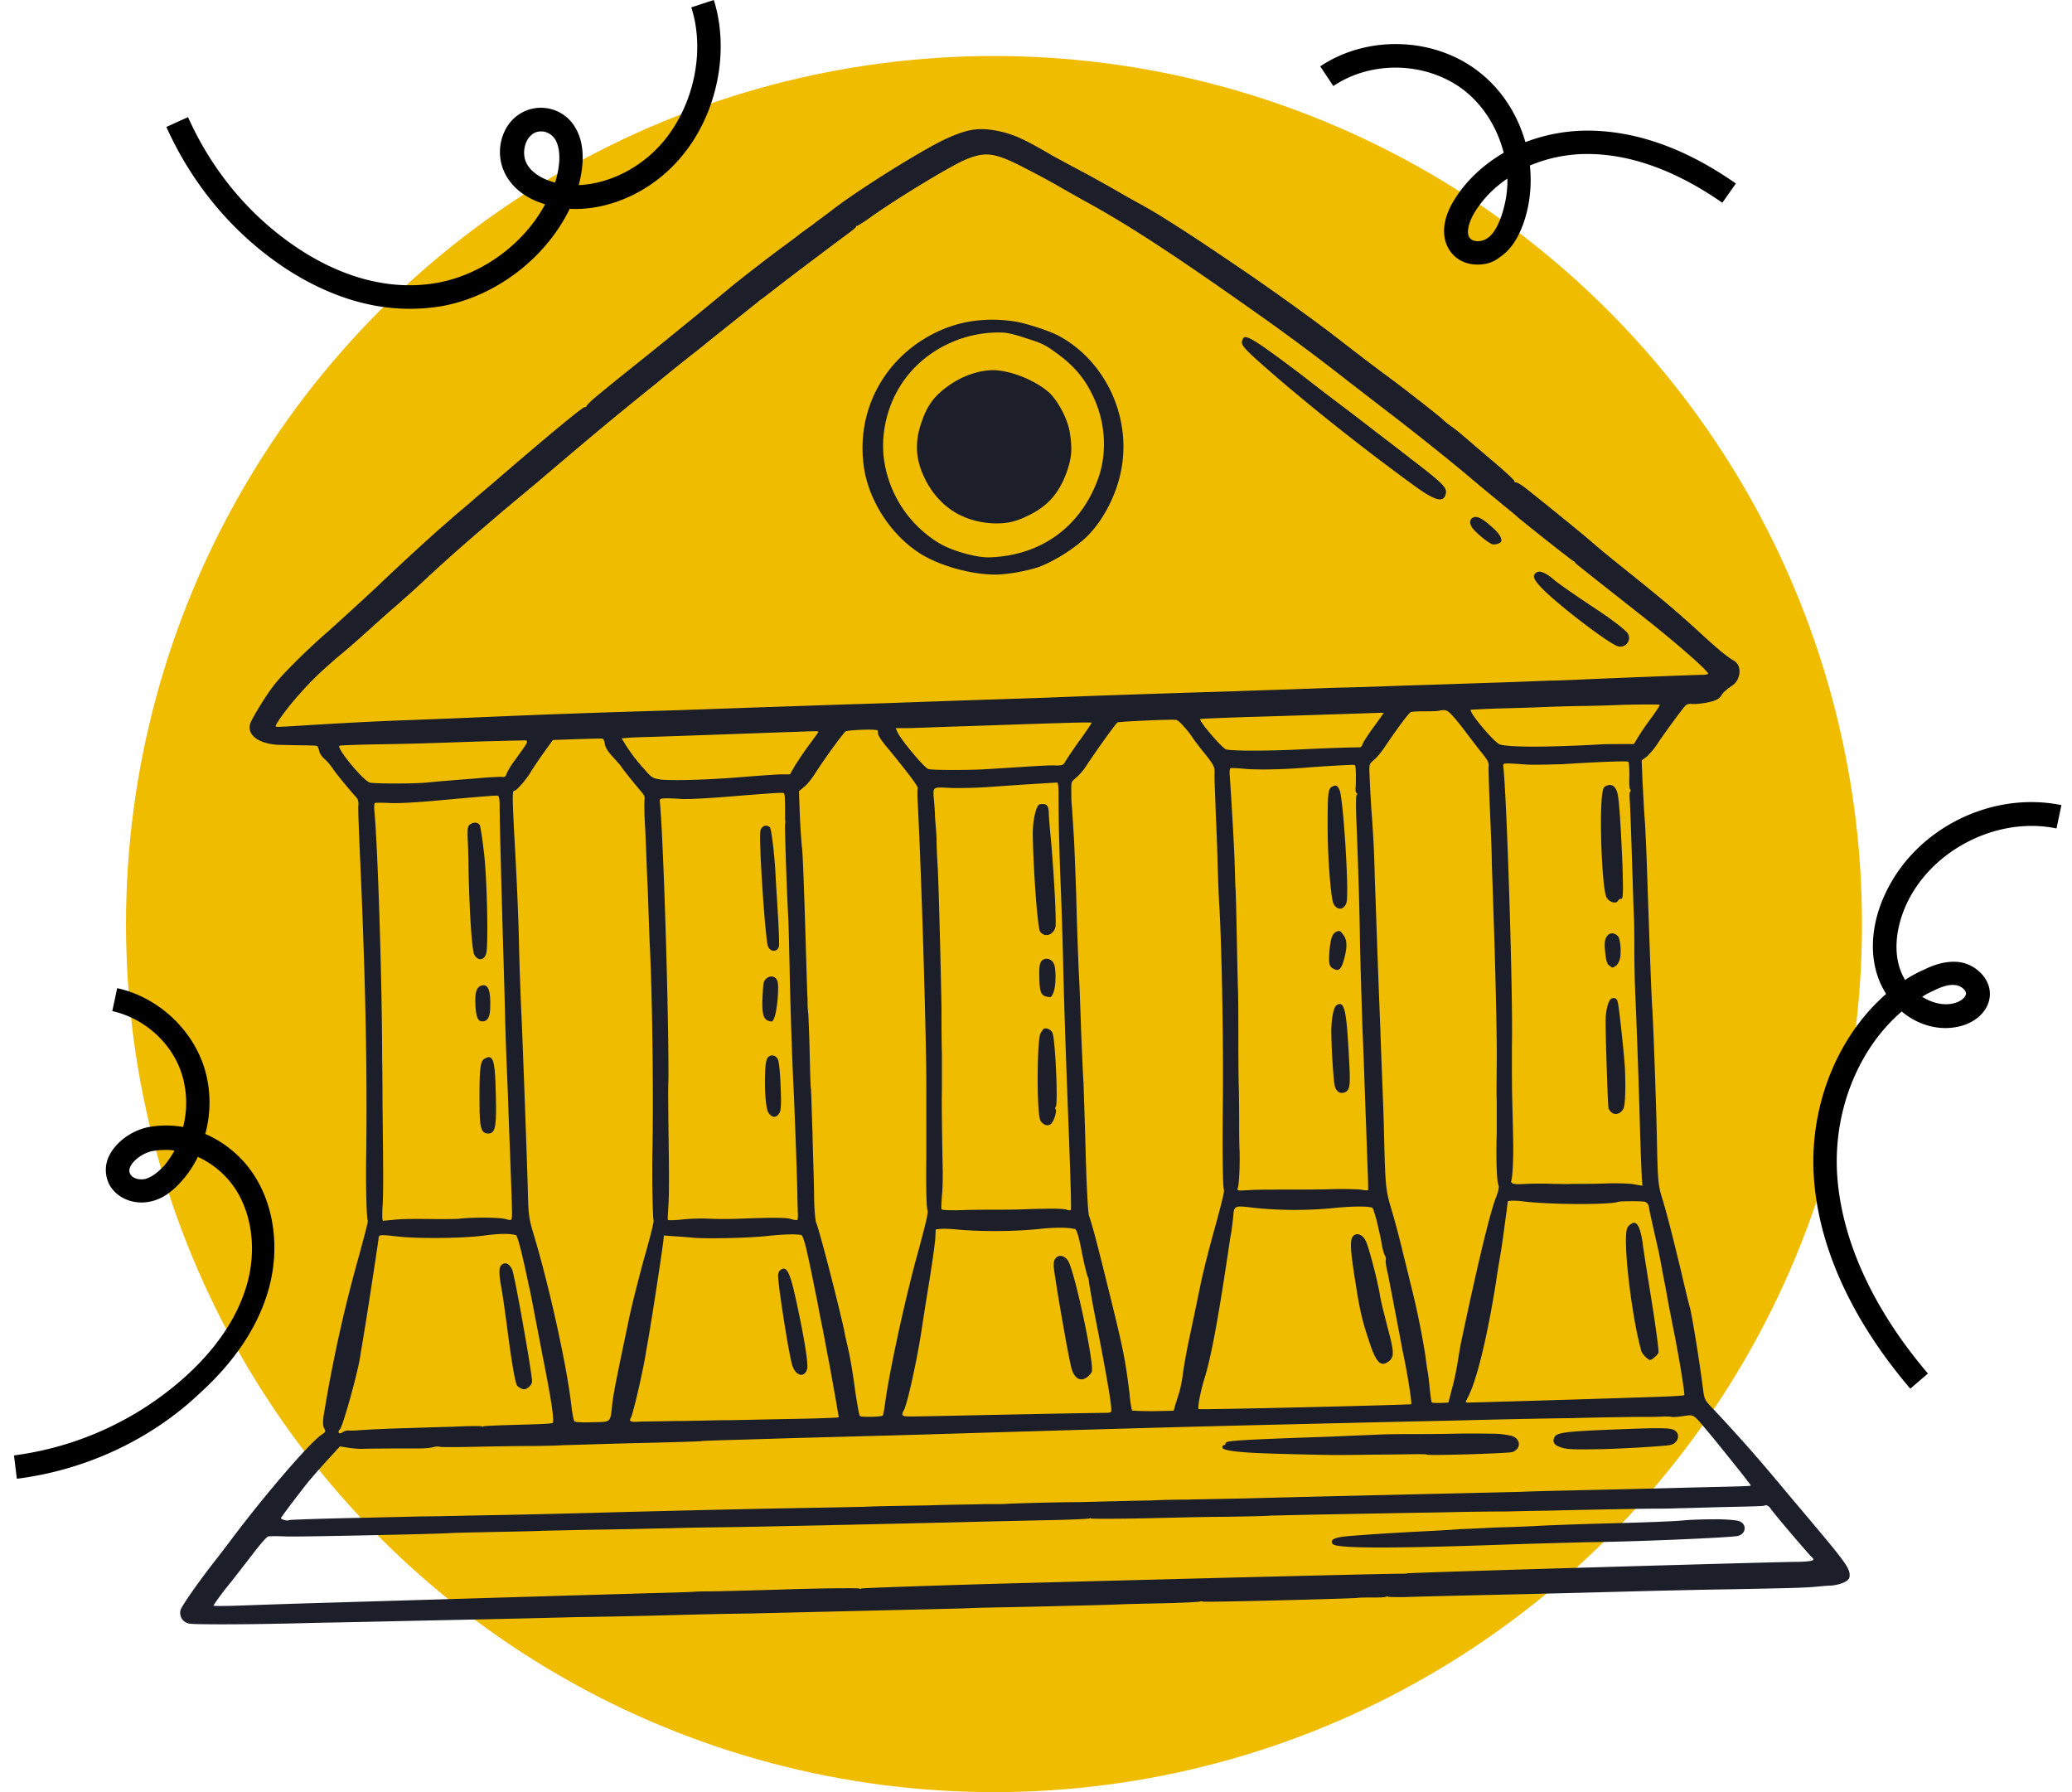 <svg xmlns="http://www.w3.org/2000/svg" viewBox="0 0 74 64"><g fill="none" fill-rule="evenodd" transform="translate(.5)"><circle cx="35" cy="33" r="31" fill="#F0BC00" fill-rule="nonzero"/><path fill="#000" fill-rule="nonzero" d="M52.267 9.448c-.336 0-.673-.117-.907-.394-.395-.454-.38-1.156.044-1.858.424-.716 1.053-1.301 1.8-1.74-.22-.863-.703-1.667-1.405-2.223-1.316-1.024-3.29-1.097-4.68-.16l-.468-.703c1.682-1.126 4.066-1.053 5.66.19.819.63 1.39 1.536 1.667 2.516a6.21 6.21 0 0 1 2.34-.41c1.682.03 3.422.658 5.177 1.887l-.483.687C59.39 6.114 57.81 5.53 56.303 5.5a5.334 5.334 0 0 0-2.164.41c.073.701 0 1.418-.234 2.076-.205.57-.483.965-.863 1.214-.22.175-.482.248-.775.248Zm1.068-3.07c-.498.336-.907.76-1.2 1.257-.175.307-.292.702-.131.877.117.132.395.132.585.015.22-.131.38-.395.526-.79.147-.438.234-.906.22-1.36ZM67.725 49.592c-2.12-2.486-3.32-5.147-3.451-7.677-.132-2.516.892-4.943 2.588-6.42a3.139 3.139 0 0 1-.204-.38c-.41-.922-.351-2.092.175-3.203 1.082-2.326 3.788-3.671 6.289-3.16l-.176.834c-2.091-.438-4.445.746-5.352 2.691-.41.892-.483 1.814-.161 2.516.03.073.073.131.102.204.22-.146.439-.263.673-.365.322-.161.819-.351 1.33-.264.542.103 1.083.6 1.025 1.214-.044.483-.44.892-1.01 1.053-.73.205-1.52 0-2.135-.512-1.52 1.302-2.427 3.481-2.31 5.748.131 2.34 1.243 4.826 3.246 7.18l-.629.541Zm.425-13.995c.35.22.775.336 1.17.22.219-.06.38-.206.394-.322.015-.117-.16-.278-.336-.308-.22-.043-.468.015-.819.19a2.783 2.783 0 0 0-.41.22ZM14.113 11.027c-1.8 0-3.35-.746-4.402-1.433-1.843-1.214-3.32-2.955-4.27-5.06l.774-.351c.878 1.96 2.253 3.583 3.964 4.709 1.155.76 2.954 1.579 4.987 1.199 1.594-.307 3.056-1.404 3.802-2.793-.088-.03-.161-.059-.249-.088-.6-.234-1.023-.63-1.228-1.112-.278-.643-.117-1.433.38-1.886a1.418 1.418 0 0 1 2.179.351c.307.512.337 1.243.117 2.047 1.082-.044 2.252-.614 3.057-1.594 1.067-1.301 1.462-3.217.965-4.753L24.993 0c.57 1.799.132 4.036-1.126 5.557-1.038 1.273-2.603 1.974-4.022 1.901-.833 1.726-2.588 3.1-4.518 3.466a6.92 6.92 0 0 1-1.214.103Zm4.694-6.333a.484.484 0 0 0-.35.147c-.25.234-.293.672-.176.936.117.277.38.497.775.658l.263.087c0-.014 0-.014.015-.029.19-.629.19-1.17 0-1.506a.63.63 0 0 0-.44-.293h-.087ZM.102 52.809 0 51.975a11.349 11.349 0 0 0 6.128-2.822c1.067-.965 1.784-2.018 2.135-3.1.41-1.243.278-2.574-.322-3.54a3.203 3.203 0 0 0-1.375-1.199c-.146.293-.321.57-.54.82-.366.423-.732.687-1.156.774-.585.132-1.2-.117-1.462-.6a1.145 1.145 0 0 1-.015-1.023c.234-.483.775-.892 1.36-1.024a3.464 3.464 0 0 1 1.287-.014 3.466 3.466 0 0 0-.059-1.93c-.365-1.098-1.345-1.96-2.471-2.209l.175-.819c1.404.307 2.618 1.39 3.086 2.764.263.79.278 1.653.059 2.442.716.307 1.36.849 1.784 1.536.73 1.17.892 2.764.41 4.24-.396 1.23-1.2 2.4-2.37 3.467C4.87 51.434 2.53 52.502.102 52.809Zm5.309-11.743c-.16 0-.322.014-.483.043-.321.074-.658.308-.775.556-.058.132-.029.205 0 .264.073.146.307.219.527.175.22-.059.453-.22.702-.497.131-.161.248-.337.35-.512-.102-.03-.204-.03-.321-.03Z"/><path fill="#1C1E29" d="M35.157 4.68c-.687-.132-1.053-.088-1.843.263-.775.35-2.998 1.726-4.021 2.5-.278.22-.614.454-.717.542l-.483.35c-.146.118-.497.38-.76.571a66.553 66.553 0 0 0-1.682 1.302c-.307.263-2.617 2.15-3.188 2.603-1.301 1.038-1.535 1.243-1.784 1.447-.146.132-.249.25-.249.264.015.014-.014.029-.043.014-.059-.014-1.185.907-3.218 2.662-.205.175-.497.424-.673.57-.16.147-.438.38-.614.527-.175.146-.468.41-.658.57a95.886 95.886 0 0 0-2.281 2.106 136.39 136.39 0 0 1-1.726 1.58c-.614.526-1.609 1.491-1.93 1.915-.278.351-.79 1.185-.849 1.375-.131.41.308.731 1.039.76.22 0 .6.015.833.015.249 0 .468.015.498.015.029.014.073.087.087.175.015.088.103.22.205.307.088.073.234.249.307.366.132.19.527.673.804.98.074.073.103.175.088.307-.014.102.015.775.044 1.492.205 4.46.278 7.823.234 11.114-.014 1.068.015 2.12.059 2.223.014.03-.147.643-.337 1.33a51.237 51.237 0 0 0-1.228 5.558c-.044.248-.044.424 0 .512.073.131.073.131-.117.263-.454.336-1.99 2.12-3.144 3.656-.132.176-.366.483-.512.673-.673.848-1.302 1.755-1.346 1.9a.387.387 0 0 0 .337.498c.175.03 1.842.03 3.115 0 .292 0 1.213-.03 2.062-.044.833-.014 2.676-.058 4.095-.087 1.418-.03 3.436-.074 4.49-.103 1.052-.014 2.383-.044 2.939-.058.555-.015 2.062-.059 3.32-.073 4.884-.117 7.56-.176 7.823-.19.147-.015 1.287-.03 2.516-.059 1.228-.03 2.471-.059 2.764-.073.278-.015 1.038-.03 1.681-.044.644-.015 1.2-.044 1.244-.058a.2.2 0 0 1 .131 0c.073.029 5.206-.103 5.514-.132.073-.015.321-.015.54-.015.22 0 .44 0 .483-.029.03-.015.073-.015.059 0 0 .015.263.015.6.015.321-.015 2.193-.059 4.138-.103 1.945-.044 4.022-.102 4.636-.117.6-.014 1.857-.044 2.779-.058 2.427-.044 2.72-.059 3.085-.088.176-.015.454-.044.585-.044.337-.03.614-.146.658-.278.044-.175-.014-.336-.278-.687-.219-.293-.482-.614-1.593-1.93-.19-.22-.527-.63-.761-.907a56.56 56.56 0 0 0-2.238-2.516c-.307-.321-.307-.321-.365-.79-.132-1.008-.366-2.442-.453-2.807-.059-.205-.19-.746-.293-1.2-.292-1.213-.526-2.15-.702-2.72-.146-.468-.16-.643-.19-2.208-.044-1.857-.132-4.05-.16-4.533-.03-.307-.103-2.399-.191-4.973a74.898 74.898 0 0 0-.073-1.696c-.044-.541-.044-.731-.088-1.477l-.03-.746.176-.131c.088-.074.264-.278.38-.454.19-.292.805-1.14.995-1.36.044-.058.146-.088.249-.073.219.015.687-.058.863-.146a.43.43 0 0 0 .204-.19c.044-.073.176-.19.307-.278.176-.117.234-.19.293-.366.073-.248 0-.482-.205-.585-.19-.102-.6-.439-1.228-1.024-.79-.716-1.141-1.023-2.618-2.208-.366-.292-.98-.79-1.36-1.126a134.647 134.647 0 0 0-2.238-1.813c-.117-.088-.263-.176-.307-.176-.044 0-.073-.029-.058-.044.014-.029-.351-.365-.82-.76-.467-.395-.906-.775-.994-.848a6.423 6.423 0 0 0-.585-.454c-.014-.014-.087-.073-.146-.131-.117-.117-1.462-1.17-2.004-1.565-.38-.278-1.11-.834-2.032-1.55a88.708 88.708 0 0 0-2.954-2.12c-.176-.118-.644-.44-1.039-.703a61.12 61.12 0 0 0-2.091-1.36 20.554 20.554 0 0 0-.863-.497c-.35-.19-.848-.483-1.111-.629-.264-.146-.6-.336-.746-.41a67.31 67.31 0 0 1-1.14-.614c-.995-.585-1.36-.745-1.902-.862Zm.907 1.301c.54.278.848.439 1.682.921.087.044.307.176.497.278 1.58.863 3.217 1.93 6.537 4.285a80.142 80.142 0 0 1 2.925 2.194c.234.175.336.263 1.462 1.126 1.01.775 2.34 1.843 2.954 2.37.176.145.556.467.848.701.293.249.615.497.702.585.395.336 1.975 1.58 2.019 1.594.029.015.058.03.058.044.015.044-.073-.03 2.413 1.93 1.243.98 2.428 2.018 2.34 2.062a.752.752 0 0 1-.234.03c-.19 0-1.711.058-3.846.146-.658.03-1.316.058-1.477.058-.161 0-1.083.044-2.048.073-.965.03-2.164.074-2.69.088-.512.015-1.288.044-1.726.059-.424.014-.892.029-1.024.029s-.921.03-1.74.059c-.834.029-1.784.058-2.12.073-1.507.044-3.7.117-4.505.146-.497.014-1.55.058-2.37.088-.818.029-2.193.073-3.056.102-.877.03-2.413.088-3.407.117-1.01.03-2.574.088-3.495.117-.907.03-2.443.088-3.408.117-2.457.073-4.182.132-6.902.249-1.302.058-2.633.102-2.954.117-1.054.043-2.355.117-3.262.175-.482.03-.892.059-.892.03-.03-.06.424-.688.863-1.17.424-.483.834-.878 1.623-1.536.249-.205.702-.614 1.01-.892.307-.278.687-.614.862-.76.161-.147.585-.513.921-.834 1.156-1.068 1.434-1.302 2.852-2.516.278-.234.805-.672 1.156-.965 2.032-1.726 2.69-2.281 4.328-3.598a69.94 69.94 0 0 1 1.419-1.14c.044-.03.307-.249.6-.483l1.594-1.272a.477.477 0 0 1 .117-.088c.014-.014.19-.146.38-.292.497-.395 2.135-1.624 2.588-1.96.22-.16.41-.307.41-.336.014-.03.029-.044.058-.044.015 0 .19-.103.395-.249.878-.643 3.042-1.96 3.525-2.135.658-.263.994-.22 2.018.307Zm22.434 19.626a9.66 9.66 0 0 0-.468.673l-.176.292h-.468c-.263 0-.614 0-.775.015-1.872.102-3.188.102-3.54 0-.204-.059-1.154-1.2-1.038-1.243.03 0 .308-.015.615-.03.307-.014 1.14-.029 1.842-.058.702-.03 1.39-.044 1.521-.044.132 0 .805-.014 1.507-.044.687-.014 1.257-.014 1.257 0 0 .044-.131.234-.277.439Zm-.805 2.091c-.014.264 0 .483.03.497.014.015.029.044 0 .074-.03.014-.03.175-.015.35.014.176.044 1.039.073 1.946.03.906.058 1.886.073 2.179.015.292.015.848.015 1.228s.014 1.024.029 1.419c.058 1.272.131 3.32.175 5.001.03.907.059 1.711.074 1.784 0 .088.014.161.014.161 0 .015-.146-.015-.307-.044-.16-.029-.614-.044-1.01-.029-.394.015-.803.015-.92.015h-.322c-.059.014-.336 0-.614 0a10.889 10.889 0 0 0-.98 0c-.483.029-.57 0-.527-.147.044-.131.073-.92.059-1.345 0-.205-.015-.848-.03-1.419-.014-.57-.014-1.14-.014-1.287v-.702c.044-1.842-.176-8.774-.307-10.032-.015-.102.014-.102.833-.044.249.015.82 0 1.287-.014 1.404-.088 2.296-.117 2.34-.088.03.015.044.234.044.497Zm-6.274-2.091c.117.132.278.336.366.453.088.117.322.424.526.688.322.394.38.482.351.643 0 .088.015.731.044 1.404.03.673.073 1.594.073 2.033.015.439.044 1.243.059 1.77.058 1.564.131 4.504.117 5.323 0 .424-.015 1.053 0 1.404v1.17c-.03.79 0 1.696.058 1.813.03.073.015.19-.073.424-.22.541-.658 2.37-1.243 5.133-.044.19-.102.57-.146.834a9.669 9.669 0 0 1-.205.936l-.117.453-.292.015c-.161 0-.307 0-.307-.03-.015-.029-.044-.263-.074-.54a7.247 7.247 0 0 0-.073-.586c-.014-.044-.043-.278-.073-.512a28.957 28.957 0 0 0-.54-2.617c-.089-.38-.235-.95-.308-1.258a31.124 31.124 0 0 0-.351-1.316c-.234-.79-.234-.775-.292-3.188-.015-.497-.044-1.229-.059-1.609-.015-.38-.044-1.111-.059-1.609-.117-2.954-.16-4.387-.204-5.557a39.888 39.888 0 0 0-.088-1.945 49.235 49.235 0 0 1-.102-1.799c0-.248 0-.263.16-.395.088-.073.264-.277.38-.453.41-.614.864-1.228.937-1.258.044-.014.22-.029.395-.029.19 0 .438 0 .57-.014.292-.059.336-.044.57.219Zm-2.866.366c-.205.277-.38.555-.395.614-.015.058-.058.102-.088.102-.35 0-1.228.03-2.106.073-1.17.059-2.471.059-2.676 0-.146-.044-.994-1.038-.921-1.082.03-.014.76-.044 1.623-.073 1.638-.044 4.168-.132 4.65-.146.147-.015.279 0 .279 0s-.161.234-.366.512Zm-.629 1.696c0 .205 0 .424-.014.497 0 .088.014.146.043.161.03.015.03.03 0 .059-.029.014-.029.394-.014.833.058 1.419.117 3.13.131 4.446.015.702.059 2.077.088 3.027.044.965.088 2.37.117 3.144.03.76.059 1.682.073 2.019.015.336.015.628.015.643 0 .015-.117.015-.263-.015-.132-.014-.63-.029-1.097-.014-.468.014-1.2.014-1.638.014-.439 0-.98 0-1.2.015-.482.03-.497.03-.453-.088.044-.16.073-.804.059-1.316-.015-.278-.015-.687-.015-.907 0-.219 0-.848-.014-1.389-.015-.541-.015-1.39-.015-1.887 0-.497 0-1.228-.015-1.623-.014-.395-.029-1.287-.044-1.974-.014-.687-.029-1.419-.044-1.609-.014-.19-.014-.555-.029-.804 0-.41-.131-2.588-.175-3.203-.015-.146 0-.263.029-.263.03-.015.293 0 .6.03.585.029 1.301.014 2.208-.06.556-.043 1.55-.102 1.609-.087.044-.015.058.146.058.351Zm-6.157-1.74c.117.131.249.292.293.365.044.073.248.351.453.6.336.424.366.483.366.702-.015.131.014.629.029 1.097.015.468.058 1.345.073 1.93.015.585.044 1.419.073 1.828.088 1.653.146 5.104.117 7.108-.014 1.9 0 2.793.044 2.954.015.044-.132.629-.322 1.316-.19.673-.424 1.594-.511 2.018-.088.424-.25 1.214-.366 1.755a22.35 22.35 0 0 0-.263 1.404c-.03.248-.088.556-.132.702-.044.146-.117.365-.146.468l-.059.204-.731.015c-.41 0-.746-.015-.76-.03a4.58 4.58 0 0 1-.088-.628c-.161-1.272-.22-1.565-.834-4.036-.35-1.419-.497-1.96-.614-2.296-.03-.088-.088-1.112-.117-2.296-.03-1.185-.073-2.267-.073-2.413-.015-.146-.044-.834-.073-1.507-.03-.687-.059-1.842-.103-2.574-.029-.745-.073-1.93-.087-2.661-.03-.731-.059-1.682-.088-2.135-.03-.454-.059-.936-.073-1.082-.015-.147-.015-.395-.015-.541 0-.278 0-.278.176-.425a2.07 2.07 0 0 0 .38-.453c.307-.468 1.038-1.492 1.097-1.52.058-.03 1.96-.118 2.076-.089.044-.014.161.088.278.22Zm-3.729.54c-.249.352-.483.703-.512.761-.044.088-.102.117-.395.103-.321 0-.687.029-2.325.131-.643.044-2.003.044-2.15 0-.146-.044-.95-1.009-1.096-1.301l-.074-.161h.41c.234 0 1.243-.044 2.237-.073 3.379-.117 4.344-.147 4.358-.117 0 0-.19.307-.453.658Zm-.731 1.887c0 .76 0 1.053.058 2.852.044 1.01.088 2.413.103 3.115.029 1.214.058 2.325.204 6.142.074 1.974.088 2.691.074 2.735-.015.03-.074.03-.147 0-.146-.044-.614-.044-1.52-.015-.293.015-.746.015-1.01.015-.263 0-.804 0-1.199.015-.395.014-.731 0-.746-.03-.014-.029 0-.248.015-.482.03-.249.03-.644.03-.892-.015-.688-.045-2.428-.03-2.881v-1.302c-.015-.497-.015-1.228-.015-1.623-.014-1.01-.088-4.051-.131-4.987-.03-.439-.044-.878-.044-.995 0-.116-.015-.35-.03-.511-.014-.161-.029-.351-.029-.44 0-.072-.014-.262-.029-.438-.044-.556-.088-.526.556-.497.307.015 1.023 0 1.565-.044 1.228-.088 2.237-.146 2.281-.146.03.015.044.205.044.41Zm-6.45-2.208c-.029.073.117.307.41.643.702.863 1.024 1.287 1.01 1.36-.016.044-.016.278 0 .527.145 2.764.32 8.98.306 10.193V41.357c-.014.878 0 1.77.044 1.872.03.073-.058.439-.322 1.419-.468 1.667-1.053 4.372-1.199 5.498-.03.205-.058.395-.088.41-.058.044-.745.059-.804.015-.03-.015-.102-.44-.175-.922a20.534 20.534 0 0 0-.205-1.287c-.044-.219-.146-.614-.19-.877-.263-1.17-.892-3.598-.995-3.817-.029-.059-.058-.41-.073-.79 0-.38-.015-.76-.015-.848 0-.088-.029-.804-.043-1.58-.03-.79-.044-1.491-.059-1.579-.014-.088-.03-.702-.044-1.345-.014-.644-.044-1.229-.044-1.287a3.835 3.835 0 0 1-.029-.541c-.014-.234-.03-.805-.044-1.258-.014-.453-.044-1.52-.073-2.354-.03-.834-.058-1.682-.088-1.858-.029-.336-.058-.687-.087-1.535l-.015-.439.175-.146c.103-.073.264-.278.38-.454.381-.6 1.04-1.491 1.112-1.535.088-.044.936-.088 1.112-.044.014-.015.044.03.044.073Zm-2.135 0c-.014.03-.16.234-.336.468-.175.234-.395.57-.497.731l-.176.307h-.292c-.161 0-.76.044-1.331.088-1.346.117-2.72.146-3.056.088-.235-.044-.278-.073-.527-.366a6.16 6.16 0 0 1-.673-.877l-.131-.22.175-.014c.088-.015.57-.03 1.068-.044 2.266-.073 4.445-.16 5.045-.176.731-.029.746-.029.731.015Zm-1.184 2.632v.512c.014.03.014.088 0 .146-.015.088.058 2.34.117 3.379.014.336.029 1.097.044 1.681.014.98.087 3.189.131 4.125.059 1.126.147 3.758.147 4.036 0 .175.014.439.014.6.015.16 0 .292-.014.307-.03.014-.117 0-.22-.03-.175-.058-.658-.058-1.857-.014-.307.014-.79.014-1.068 0-.278-.015-.716 0-.98.029-.263.03-.482.03-.497.015-.014-.015 0-.234.015-.483.03-.453.03-1.082 0-3.056 0-.483-.015-1.112 0-1.39.03-1.96-.176-8.818-.307-10.032-.015-.102.058-.117.79-.073.248.014 1.023-.03 1.725-.088 1.623-.131 1.872-.146 1.916-.117.03 0 .044.205.044.453Zm-6.435-2.208c.015.117.102.263.293.468.146.161.277.307.292.337.015.043.483.628.76.95.059.073.088.16.074.205-.015.058-.015.482.014.95.03.468.059 1.536.103 2.384.029.848.058 1.74.073 1.99.087 1.827.131 5.352.087 7.384-.014 1.039.015 2.252.044 2.355.015.03-.131.629-.336 1.33-.19.703-.439 1.668-.541 2.165-.468 2.223-.556 2.676-.6 3.056-.073.673-.029.63-.702.644-.321.015-.614 0-.643-.03-.03-.014-.088-.292-.117-.584-.176-1.492-.804-4.3-1.346-6.099-.16-.526-.19-.701-.204-1.491-.03-1.097-.205-5.894-.234-6.406-.015-.248-.073-1.813-.088-2.632-.03-1.14-.088-2.398-.175-3.905-.059-1.199-.059-1.433.014-1.404.059.015.424-.395.585-.672.073-.117.263-.41.453-.673l.337-.468.863-.03c.482-.014.892-.029.921-.014.03.015.058.102.073.19Zm-2.866.088c-.073.102-.234.336-.366.512a2.68 2.68 0 0 0-.278.453c-.029.117-.073.132-.204.117-.088 0-.498.015-.907.059-.41.029-.907.073-1.097.087-.19.015-.497.044-.658.059-.41.044-1.843.044-2.018 0-.249-.073-1.229-1.273-1.082-1.316.029-.015.497-.03 1.038-.044 1.799-.03 2.091-.044 3.831-.103.966-.029 1.77-.044 1.8-.044.043.044.029.088-.06.22Zm-.892 2.135c0 .41.014 1.01.102 4.227.03 1.052.073 2.442.088 3.114.014.659.044 1.477.058 1.828.015.337.044 1.01.059 1.478.014.468.058 1.535.087 2.369.03.833.059 1.565.044 1.638-.014.131-.014.146-.219.087-.19-.058-1.097-.073-1.652-.014-.132.014-.498.014-.805.014-1.126-.014-1.301 0-1.594.03-.16.014-.307.029-.336.029-.03-.015-.03-.234-.015-.497.03-.41.03-1.141 0-3.569 0-.234 0-1.009-.014-1.725 0-2.72-.161-7.678-.278-8.848-.015-.132 0-.263.014-.278.03-.015.278-.015.57 0 .293.015.966-.03 1.478-.073 1.447-.132 2.266-.205 2.325-.19.073-.015.088.16.088.38Zm41.05 14.332c0 .073.263 1.214.336 1.535.015.044.117.63.25 1.302.116.658.262 1.39.306 1.609.19.95.395 2.223.366 2.252-.03.014-.278.03-.57.044-.585.029-6.932.219-7.137.219-.117 0-.117 0-.044-.146.322-.57.716-2.18 1.038-4.227.059-.424.147-.906.176-1.096.058-.351.102-.732.19-1.36l.044-.366.131-.015c.073 0 .278 0 .454.03 1.023.117 3.041.117 3.349.014.058-.03.73-.03.906-.014.103 0 .19.087.205.219Zm-9.725.468c.058.263.146.629.175.819.03.19.088.38.117.424.03.044.044.117.03.16-.015.045.014.25.073.483.044.22.16.82.263 1.36.102.527.22 1.156.263 1.39.146.643.351 1.916.307 1.916-.16.029-7.575.204-7.59.175-.044-.073.074-.658.205-1.082.234-.746.468-2.018.775-4.037.073-.467.146-1.009.19-1.213.03-.205.059-.483.073-.614.015-.293.073-.322.556-.264.922.117 2.12.132 3.159.015.526-.044 1.038-.059 1.243 0 .015-.015.088.205.16.468Zm-10.544 1.067c.088.454.19.863.22.922.028.058.043.146.043.175 0 .03.088.556.205 1.17.482 2.442.643 3.451.585 3.495a.35.35 0 0 1-.132.03c-.044 0-1.184.014-2.56.044-2.324.043-4.006.087-4.518.087-.249 0-.293-.044-.19-.22.117-.19.482-1.827.643-2.924.03-.205.147-.95.264-1.667.117-.731.219-1.448.219-1.594l.014-.278.176-.015c.102-.014.41 0 .687.03.936.073 1.99.058 2.852-.03.512-.058 1.01-.058 1.229 0 .073-.044.16.234.263.775ZM60.56 51.2c.204.248.57.701.804.994.234.292.482.6.54.687.074.088.132.161.118.176-.015.014-.556.029-1.228.044-.673.014-2.253.058-3.525.087-1.258.03-2.822.059-3.451.088-1.229.03-7.722.176-9.799.234-.687.015-1.652.03-2.135.044-.482 0-1.053.015-1.258.03-.204 0-1.345.028-2.544.058a87.52 87.52 0 0 0-2.545.058c-.204.015-.41.015-.453.015H34.6c-.219.014-1.082.014-1.93.044-.834.014-1.799.029-2.135.044-.337.014-1.258.029-2.062.044-1.609.029-3.1.058-7.122.16-1.507.044-3.452.088-4.33.103-.877.014-2.003.044-2.485.044-.483.014-1.302.029-1.814.043-1.652.03-2.866.074-2.895.088-.059.044-.307-.029-.293-.073.015-.044.6-.819.936-1.243.117-.146.424-.497.688-.79l.482-.526.278.044c.16.029.395.044.526.044.278-.015 1.507-.015 2.004-.015.175 0 .41-.015.512-.044.102-.03.22-.03.248-.015.03.015.585.015 1.244 0 .658-.014 1.564-.029 2.003-.029.439 0 .95-.014 1.155-.029.19 0 1.36-.044 2.604-.073 1.243-.03 2.28-.059 2.34-.073.043-.015 1.242-.044 2.661-.088s4.431-.117 6.698-.19c7.43-.22 7.883-.234 16.057-.424.849-.015 1.99-.044 2.574-.059.57-.014 1.945-.044 3.057-.058 1.097-.03 2.252-.044 2.545-.044.292 0 .628 0 .76-.015.117 0 .263 0 .292.015.03.014.22 0 .425-.03.394-.058.336-.087.935.63Zm2.178 2.676c.088.146 1.448 1.74 1.492 1.755.03.014.03.044.03.073-.015.044-.293.073-.644.073-1.126.014-13.761.38-13.864.41-.058.014-.132.014-.16.014-.06-.015-6.655.146-14.8.366-2.472.073-4.52.146-4.534.16-.015.015-.044.03-.073 0-.015-.014-1.155-.014-2.516.03-1.374.044-2.617.073-2.764.073-.146 0-.424 0-.614.014-.175.015-.775.03-1.316.044-1.082.03-9.418.278-12.387.366-1.023.03-2.208.073-2.647.088-.438.014-.804.014-.819 0 0-.015.19-.293.454-.63.263-.32.687-.877.95-1.213.263-.35.512-.629.556-.629.044-.014.336-.014.658 0 .585.015 5.28-.088 5.777-.117.146-.014.877-.029 1.637-.044.746-.014 1.536-.029 1.74-.044.206 0 1.2-.029 2.224-.043 1.009-.015 2.047-.044 2.296-.044.248-.015 1.316-.03 2.383-.044 2.413-.044 5.63-.117 8.102-.176 1.039-.029 2.486-.058 3.188-.073.702-.014 1.302-.044 1.317-.058a.044.044 0 0 1 .058 0c.015.014.76.014 1.638 0 .877-.015 2.282-.059 3.13-.059.833-.014 1.58-.029 1.638-.044.058 0 .643-.014 1.286-.029 2.37-.044 3.92-.073 4.944-.088.57-.014 1.55-.029 2.164-.029.614-.014 1.316-.03 1.55-.03.468-.014 3.29-.072 3.802-.072.176 0 .556 0 .834-.015.278 0 1.053-.03 1.74-.044.673-.014 1.273-.029 1.316-.044.074-.044.161 0 .235.103Zm-34.352-8.877c.102.468.234 1.14.307 1.491.059.351.205 1.024.293 1.521.204 1.039.468 2.56.468 2.603 0 .015-.76.044-1.682.059-.922.015-1.99.044-2.37.044-.38 0-1.199.03-1.813.03-.614.014-1.214.014-1.33.028-.22.015-.308-.029-.235-.131.073-.088.454-1.726.556-2.413.059-.322.132-.746.161-.95.132-.79.424-2.706.453-2.999l.015-.16.41.029c.233.014.555.043.745.058.57.03 1.93 0 2.56-.073.555-.059 1.009-.073 1.199-.03.044.015.146.322.263.893Zm-10.208-.044c.19.834.19.892.249 1.126.044.205.439 2.281.54 2.793.25 1.273.337 1.93.264 1.945-.088.03-.54.044-1.609.073-.424.015-.819.03-.848.044-.044.015-.073.015-.073 0 0-.014-.453-.014-1.024.015-.57.014-1.447.044-1.945.058-.497.015-1.082.044-1.287.059-.204.015-.438.03-.497.015-.073 0-.16.029-.205.058-.117.102-.219.015-.102-.102.102-.103.614-1.93.717-2.56.029-.219.102-.585.131-.804.088-.483.498-3.188.527-3.407.014-.19-.015-.19.76-.103.746.073 2.282.059 3.027-.044.556-.073.893-.073 1.127-.014.029.014.131.321.248.848Z"/><path fill="#1C1E29" d="M43.932 12.05c-.029.014-.058.073-.073.131-.044.161.102.307 1.316 1.36a81.884 81.884 0 0 0 4.812 3.788c.76.556 1.053.629 1.14.336.073-.248-.044-.365-1.36-1.374-.204-.161-.643-.498-.95-.732-.307-.234-.907-.701-1.316-1.009a103.7 103.7 0 0 1-1.507-1.155c-1.491-1.126-1.93-1.418-2.062-1.345ZM35.742 11.48c-1.067-.16-2.061-.014-2.968.469-1.77.936-2.72 2.808-2.413 4.782.19 1.199.994 2.413 2.033 3.056.687.424 1.798.732 2.647.732.453 0 1.155-.132 1.579-.278.644-.249 1.433-.776 1.813-1.2.498-.54.892-1.316 1.068-2.062.468-1.945-.453-4.036-2.164-4.972-.308-.175-1.2-.468-1.595-.526Zm1.448 1.098c.615.438 1.01.877 1.317 1.506.482.965.555 2.106.19 3.07-.644 1.697-2.048 2.692-3.861 2.75-.483.015-1.39-.248-1.828-.526a4.164 4.164 0 0 1-1.916-2.837c-.175-.995.088-2.12.702-2.97.775-1.081 2.12-1.74 3.495-1.695.176 0 .468.073.863.204.556.176.673.234 1.038.498Z"/><path fill="#1C1E29" d="M35.026 13.22c-.541-.015-1.184.204-1.71.599-.425.307-.688.643-.878 1.185-.293.79-.249 1.447.146 2.193.497.922 1.316 1.433 2.369 1.492.497.015.79-.044 1.272-.278.688-.336 1.082-.775 1.36-1.52.19-.527.22-.85.117-1.478-.087-.482-.424-1.111-.745-1.404-.483-.424-1.317-.76-1.93-.79ZM52.107 18.484c-.117.058-.132.19-.044.336.088.16.585.57.731.614.103.03.293-.029.322-.102.03-.117-.088-.307-.35-.527-.322-.292-.527-.395-.659-.321ZM54.403 20.429c-.22.117-.146.278.307.717.732.687 2.253 1.828 2.56 1.93a.31.31 0 0 0 .365-.453c-.073-.117-.54-.483-1.14-.878-.863-.57-1.375-.936-1.492-1.038-.249-.22-.497-.337-.6-.278ZM56.904 28.05c-.117.043-.147.072-.176.277-.117.717-.014 3.408.146 3.715.088.175.337.248.41.131.03-.044.073-.087.102-.073.088.03.088-.175.059-1.228-.059-1.36-.117-2.296-.176-2.53-.058-.249-.19-.351-.365-.293ZM56.933 33.388c-.117.117-.146.25-.102.644.03.263.058.38.131.439.132.102.117.102.234.029.059-.03.117-.132.147-.22.073-.233.029-.745-.059-.848-.117-.117-.263-.131-.35-.044ZM57.065 35.653c-.103.03-.205.351-.22.717-.014.38.074 3.071.103 3.217a.427.427 0 0 0 .131.161c.132.073.293.03.395-.146.073-.117.088-.775.059-1.448-.03-.526-.22-2.31-.264-2.398-.029-.103-.102-.132-.204-.103ZM47.076 28.093c-.146.073-.161.248-.161 1.418 0 1.14.117 2.545.205 2.75.117.263.395.248.468-.03.102-.336-.117-3.758-.249-4.021-.073-.161-.117-.19-.263-.117ZM47.237 33.27c-.146.058-.205.219-.248.599-.044.483-.03.643.117.717.204.117.292.043.394-.322.117-.424.117-.688-.014-.863-.117-.16-.132-.176-.249-.132ZM47.252 35.887c-.117.058-.19.41-.205.892 0 .57.073 1.857.132 2.033.058.19.204.263.365.19.176-.088.19-.263.132-1.258-.088-1.682-.161-2.003-.424-1.857ZM36.605 28.737c-.117.088-.234.629-.219 1.126.03 1.404.175 3.305.263 3.408.161.219.454.131.541-.147.044-.146-.029-1.608-.146-3.012-.044-.468-.088-.95-.088-1.097-.014-.19-.044-.263-.131-.293-.073-.014-.176-.014-.22.015ZM36.766 34.265c-.132.073-.161.205-.146.688.014.482.058.6.278.643.146.03.16.015.233-.175.088-.249.088-.849 0-1.024-.087-.146-.233-.19-.365-.132ZM36.752 36.766c-.03.03-.059.088-.088.132-.132.204-.146 2.924 0 3.13.102.16.278.204.38.101.102-.102.205-.453.16-.511-.028-.03-.028-.059 0-.088.089-.088-.014-2.413-.116-2.647-.073-.146-.278-.205-.336-.117ZM26.763 29.512a.268.268 0 0 0-.103.146c-.073.22.161 3.773.264 4.124.073.22.336.234.395.015.014-.044 0-.512-.03-1.024-.029-.512-.073-1.17-.088-1.477-.029-.687-.146-1.667-.204-1.755-.088-.058-.146-.073-.234-.03ZM26.88 34.937c-.117.103-.117.132-.146.644-.03.628.029.819.219.877.132.044.146.03.205-.131.102-.25.175-1.156.102-1.302-.058-.16-.234-.205-.38-.088ZM26.982 37.717c-.117.059-.146.234-.16.717-.015.672.043 1.199.131 1.316.117.16.249.175.351.044.073-.088.088-.176.088-.57-.015-.746-.059-1.302-.117-1.404-.059-.117-.19-.161-.293-.103ZM16.335 29.409c-.131.073-.146.117-.131.585.014.22.029.687.029 1.038.03 1.448.117 2.896.205 3.057.117.233.35.219.424-.03.088-.278.03-2.954-.102-3.802a8.653 8.653 0 0 0-.118-.775c-.043-.102-.19-.132-.307-.073ZM16.686 35.2c-.175.058-.233.263-.204.746.029.424.102.555.292.526.161-.03.234-.19.234-.541.015-.6-.087-.804-.322-.731ZM16.818 37.802c-.175.088-.204.351-.19 1.858.015.643.073.819.307.819.278 0 .308-.264.264-1.711-.03-.907-.103-1.127-.38-.966ZM57.709 43.74c-.088.074-.117.132-.132.322-.059.82.234 3.086.541 4.183.03.102.205.292.307.322.059.014.278-.176.307-.264.015-.058-.088-.862-.234-1.77-.146-.92-.307-1.9-.336-2.178-.102-.629-.234-.804-.453-.614ZM47.822 44.15c-.117.131-.103.482.102 1.74.16 1.024.248 1.345.526 2.164.22.644.395.775.673.541.176-.146.161-.35-.073-1.213-.102-.41-.234-.907-.263-1.112-.088-.54-.41-1.77-.512-1.96-.117-.233-.337-.307-.453-.16ZM37.22 44.912c-.073.073-.088.146-.088.307.015.292.54 3.349.643 3.67.103.337.307.454.527.308a.608.608 0 0 0 .19-.205c.088-.307-.556-3.334-.82-3.92-.101-.204-.32-.292-.452-.16ZM57.46 51.038c-1.975.073-2.34.117-2.428.263-.103.161-.044.293.16.366.22.088.425.102 1.273.088.643 0 2.398-.103 2.662-.147.277-.043.41-.35.204-.511-.131-.103-.365-.117-1.872-.059ZM52.912 51.2c-.22 0-.892-.015-1.492 0-.6.014-1.302.014-1.55.014-.249 0-.731 0-1.068.015-.336.015-1.097.044-1.696.073-3.422.117-3.817.147-3.832.234 0 .044-.029.073-.073.073-.03.015-.058.059-.044.088.03.088.351.146 1.185.19.57.03 2.427.073 2.837.073.088 0 .716 0 1.39-.014.672 0 1.36-.015 1.52-.015.161 0 .337 0 .366.015.131.044 2.852-.044 3.042-.088.336-.088.336-.497-.03-.585a3.207 3.207 0 0 0-.555-.073ZM60.765 54.256c-.366 0-.892.014-1.185.044-.278.029-1.462.073-2.603.102-1.155.03-2.281.073-2.53.088-.234.014-.921.044-1.506.058-.6.03-1.17.059-1.287.059-.117.014-.644.044-1.185.073-1.243.059-2.5.146-2.94.19-.38.044-.526.117-.438.263.102.161 1.872.176 6.07.03 1.228-.044 2.558-.074 2.983-.088 1.696-.015 5.074-.161 5.396-.22.336-.058.366-.453.044-.54-.088-.03-.454-.06-.82-.06ZM27.377 45.35c-.044.03-.087.103-.087.19-.015.279.365 2.72.497 3.189.117.41.438.497.54.16.045-.16-.087-1.038-.38-2.383-.233-1.082-.35-1.316-.57-1.155ZM17.448 45.146c-.132.073-.146.263-.044.833.059.307.132.892.19 1.287.176 1.39.307 2.135.38 2.223a.516.516 0 0 0 .19.117c.132.044.337-.132.337-.278 0-.292-.629-3.86-.717-4.007-.102-.19-.219-.248-.336-.175Z"/></g></svg>